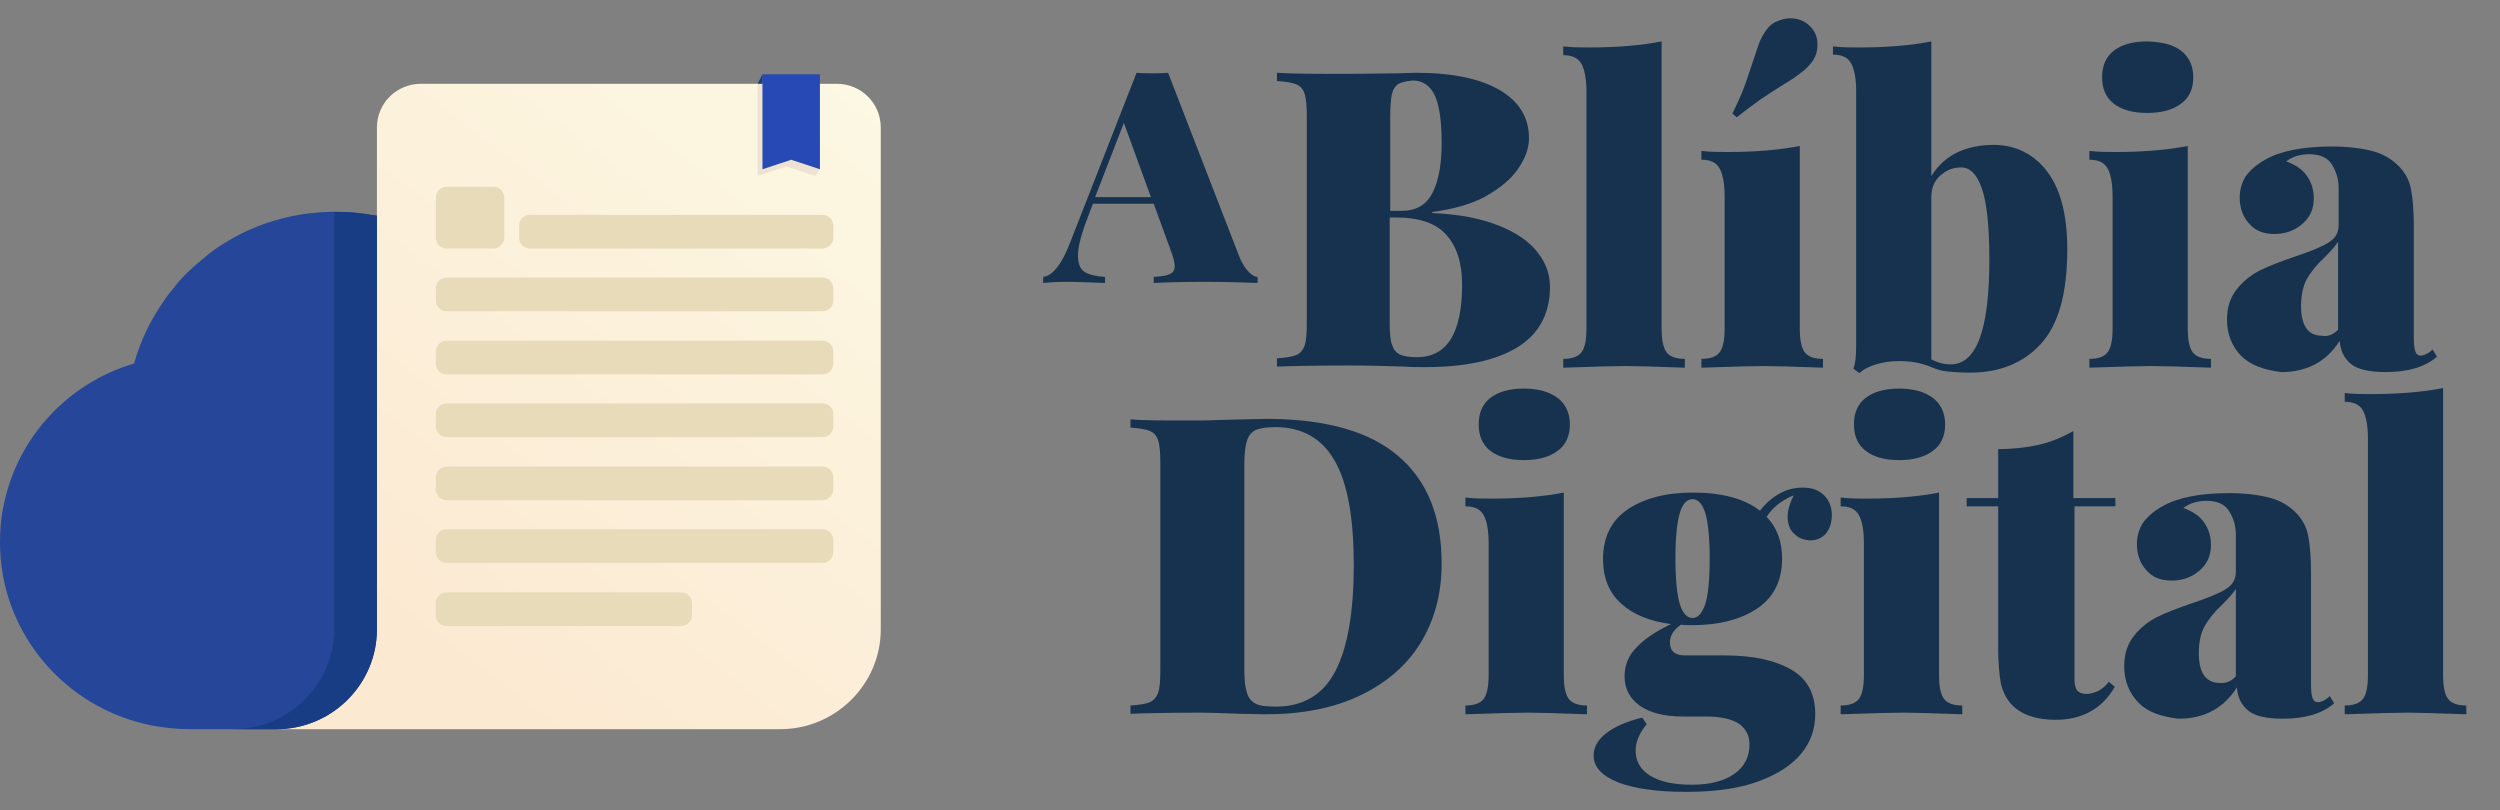 <svg width="432" height="140" viewBox="0 0 432 140" fill="none" xmlns="http://www.w3.org/2000/svg">
<rect x="0" y="0" width="432" height="140" fill="#808080" stroke="none"/>
<path d="M215.787 46.992C216.36 47.563 216.837 47.848 217.315 47.848V48.894C214.832 48.799 211.68 48.704 207.955 48.704C204.04 48.704 201.175 48.799 199.36 48.894V47.848C200.697 47.753 201.557 47.658 202.13 47.373C202.703 47.087 202.989 46.707 202.989 46.042C202.989 45.471 202.798 44.616 202.416 43.57L199.36 35.203H188.855L187.995 37.485C186.849 40.432 186.276 42.619 186.276 44.14C186.276 45.566 186.658 46.517 187.422 46.992C188.186 47.468 189.332 47.753 190.956 47.848V48.894C188.377 48.799 186.181 48.704 184.175 48.704C182.552 48.704 181.215 48.799 180.26 48.894V47.848C181.119 47.753 181.883 47.183 182.647 46.232C183.411 45.281 184.175 43.855 184.939 41.858L196.4 12.576C197.45 12.671 198.405 12.671 199.169 12.671C199.838 12.671 200.793 12.671 201.843 12.576L214.259 44.616C214.736 45.661 215.214 46.422 215.787 46.992ZM198.883 34.063L194.203 21.228L189.237 34.063H198.883Z" fill="#16324E"/>
<path d="M259.049 39.006C262.105 40.242 264.302 41.764 265.734 43.665C267.167 45.471 267.835 47.468 267.835 49.559C267.835 54.218 265.925 57.736 262.201 60.017C258.476 62.299 253.128 63.44 246.252 63.44C244.819 63.44 243.673 63.44 242.718 63.345C239.471 63.25 236.224 63.155 233.168 63.155C227.533 63.155 223.331 63.25 220.657 63.345V61.919C222.185 61.824 223.331 61.634 224 61.348C224.668 61.063 225.146 60.493 225.432 59.732C225.719 58.877 225.814 57.641 225.814 55.739V20.182C225.814 18.376 225.719 17.045 225.432 16.189C225.146 15.333 224.668 14.858 224 14.573C223.331 14.287 222.185 14.097 220.657 14.002V12.576C223.427 12.766 227.533 12.766 233.073 12.766L241.381 12.671C242.336 12.671 243.482 12.576 244.724 12.576C251.027 12.576 255.898 13.622 259.24 15.618C262.583 17.615 264.206 20.372 264.206 23.89C264.206 25.696 263.538 27.407 262.296 29.214C261.055 31.02 259.145 32.541 256.662 33.968C254.179 35.298 251.122 36.154 247.493 36.63V36.82C252.173 37.01 255.993 37.77 259.049 39.006ZM241.668 14.478C241.095 14.858 240.713 15.428 240.522 16.284C240.331 17.14 240.235 18.471 240.235 20.182V36.439H242.145C244.724 36.439 246.538 35.394 247.589 33.207C248.639 31.115 249.117 28.263 249.117 24.65C249.117 21.038 248.735 18.28 247.971 16.569C247.207 14.858 245.87 13.907 244.151 13.907C243.1 14.002 242.241 14.192 241.668 14.478ZM252.651 49.179C252.651 45.376 251.696 42.524 249.881 40.528C248.066 38.531 245.201 37.58 241.19 37.58H240.14V55.739C240.14 57.45 240.235 58.686 240.522 59.542C240.808 60.398 241.19 60.873 241.859 61.253C242.527 61.538 243.482 61.729 244.819 61.729C250.072 61.729 252.651 57.545 252.651 49.179Z" fill="#16324E"/>
<path d="M287.127 56.785C287.127 58.782 287.414 60.113 287.987 60.873C288.56 61.634 289.61 62.014 291.138 62.014V63.535C285.981 63.345 282.543 63.25 280.92 63.25C279.296 63.25 275.667 63.345 270.128 63.535V62.014C271.656 62.014 272.706 61.634 273.28 60.873C273.853 60.113 274.139 58.782 274.139 56.785V15.904C274.139 13.717 273.853 12.101 273.28 11.055C272.706 10.009 271.656 9.534 270.128 9.534V8.013C271.656 8.203 273.088 8.203 274.617 8.203C279.583 8.203 283.785 7.823 287.127 7.157V56.785Z" fill="#16324E"/>
<path d="M311.003 56.785C311.003 58.782 311.29 60.113 311.863 60.873C312.436 61.634 313.486 62.014 315.014 62.014V63.535C309.857 63.345 306.419 63.25 304.796 63.25C303.172 63.25 299.543 63.345 294.004 63.535V62.014C295.532 62.014 296.582 61.634 297.155 60.873C297.728 60.113 298.015 58.782 298.015 56.785V33.968C298.015 31.781 297.728 30.165 297.155 29.119C296.582 28.073 295.532 27.598 294.004 27.598V26.077C295.532 26.267 297.06 26.267 298.493 26.267C303.459 26.267 307.661 25.886 311.003 25.221V56.785ZM314.059 7.728C314.059 8.963 313.677 10.104 312.818 11.055C312.34 11.626 311.863 12.101 311.194 12.576C310.526 13.052 309.953 13.527 309.475 13.812C308.902 14.193 308.52 14.383 308.234 14.573C306.706 15.524 305.369 16.379 304.127 17.235C302.981 18.09 301.644 19.041 300.116 20.277L299.352 19.612C300.212 17.9 300.88 16.379 301.358 15.143C301.835 13.907 302.313 12.291 302.981 10.39C303.459 8.963 303.841 7.823 304.127 7.062C304.509 6.301 304.891 5.541 305.464 4.875C305.942 4.305 306.419 3.925 307.183 3.639C307.852 3.354 308.616 3.164 309.38 3.164C310.621 3.164 311.672 3.544 312.531 4.305C313.582 5.256 314.059 6.301 314.059 7.728Z" fill="#16324E"/>
<path d="M353.788 29.689C356.08 32.732 357.226 37.2 357.226 43.095C357.226 50.7 355.698 56.12 352.642 59.447C349.586 62.775 345.48 64.391 340.418 64.391C338.89 64.391 337.553 64.296 336.598 64.201C335.547 64.106 334.592 63.821 333.733 63.44C331.918 62.68 330.104 62.394 328.194 62.394C326.761 62.394 325.424 62.584 324.183 62.965C322.941 63.345 321.986 63.821 321.318 64.486L320.267 63.725C320.649 62.68 320.745 61.444 320.745 59.732V15.809C320.745 13.622 320.458 12.006 319.885 10.96C319.312 9.914 318.261 9.439 316.733 9.439V8.013C318.261 8.203 319.694 8.203 321.222 8.203C326.188 8.203 330.39 7.823 333.733 7.157V30.45C335.929 26.837 339.559 25.031 344.716 25.031C348.44 25.126 351.496 26.647 353.788 29.689ZM343.761 44.806C343.761 38.911 343.283 34.823 342.424 32.447C341.564 30.07 340.418 28.929 338.89 28.929C337.457 28.929 336.311 29.404 335.261 30.355C334.21 31.306 333.733 32.542 333.733 34.063V62.109C334.879 62.68 335.929 62.965 337.075 62.965C341.564 62.965 343.761 56.975 343.761 44.806Z" fill="#16324E"/>
<path d="M378.044 56.785C378.044 58.782 378.331 60.113 378.904 60.873C379.477 61.634 380.527 62.014 382.055 62.014V63.535C376.898 63.345 373.46 63.25 371.837 63.25C370.213 63.25 366.584 63.345 361.045 63.535V62.014C362.573 62.014 363.624 61.634 364.197 60.873C364.77 60.113 365.056 58.782 365.056 56.785V33.968C365.056 31.781 364.77 30.165 364.197 29.119C363.624 28.073 362.573 27.598 361.045 27.598V26.077C362.573 26.267 364.101 26.267 365.534 26.267C370.5 26.267 374.702 25.887 378.044 25.221V56.785ZM376.898 8.773C378.235 9.819 378.999 11.34 378.999 13.337C378.999 15.334 378.331 16.855 376.898 17.9C375.561 18.946 373.556 19.517 371.073 19.517C368.494 19.517 366.584 18.946 365.247 17.9C363.91 16.855 363.241 15.334 363.241 13.337C363.241 11.34 363.91 9.819 365.247 8.773C366.584 7.728 368.494 7.157 371.073 7.157C373.651 7.252 375.561 7.728 376.898 8.773Z" fill="#16324E"/>
<path d="M387.214 61.444C385.686 59.828 384.826 57.736 384.826 55.264C384.826 53.078 385.399 51.366 386.545 49.94C387.691 48.514 389.028 47.468 390.556 46.708C392.084 45.947 394.09 45.187 396.573 44.331C399.151 43.475 401.062 42.715 402.303 41.954C403.545 41.194 404.118 40.243 404.118 38.912V32.542C404.118 31.021 403.736 29.69 402.972 28.454C402.208 27.218 400.871 26.647 399.056 26.647C397.528 26.647 396.191 27.028 395.045 27.883C396.668 28.454 397.91 29.309 398.674 30.45C399.438 31.591 399.82 32.827 399.82 34.253C399.82 36.155 399.151 37.581 397.814 38.722C396.477 39.862 394.854 40.433 393.039 40.433C391.129 40.433 389.697 39.862 388.646 38.627C387.596 37.486 387.023 35.965 387.023 34.158C387.023 32.732 387.405 31.496 388.073 30.45C388.837 29.404 389.888 28.454 391.416 27.598C394.09 26.077 397.91 25.316 402.972 25.316C405.646 25.316 407.938 25.602 409.848 26.077C411.758 26.552 413.381 27.503 414.718 28.929C415.673 29.975 416.342 31.211 416.628 32.732C416.915 34.253 417.106 36.345 417.106 39.007V58.307C417.106 59.542 417.201 60.303 417.392 60.779C417.583 61.254 417.87 61.444 418.252 61.444C418.634 61.444 418.92 61.349 419.302 61.159C419.684 60.969 420.066 60.683 420.353 60.398L421.117 61.634C419.016 63.441 416.055 64.296 412.235 64.296C409.37 64.296 407.365 63.821 406.219 62.87C405.073 61.919 404.404 60.588 404.309 58.877C402.017 62.49 398.674 64.296 394.185 64.296C391.129 63.916 388.837 63.06 387.214 61.444ZM404.022 56.976V41.764C403.545 42.525 402.781 43.38 401.635 44.521C400.298 45.757 399.343 46.993 398.674 48.134C398.005 49.275 397.623 50.891 397.623 52.888C397.623 56.31 398.865 58.021 401.253 58.021C402.399 58.212 403.258 57.736 404.022 56.976Z" fill="#16324E"/>
<path d="M241.667 78.842C246.633 83.12 249.116 89.205 249.116 97.381C249.116 102.61 247.875 107.174 245.487 111.072C243.1 114.969 239.566 118.012 234.982 120.198C230.398 122.385 224.954 123.431 218.651 123.431L214.163 123.336C211.298 123.241 209.196 123.146 207.859 123.146C202.225 123.146 198.023 123.241 195.349 123.336V121.91C196.877 121.815 198.023 121.625 198.691 121.339C199.36 121.054 199.837 120.484 200.124 119.723C200.41 118.867 200.506 117.632 200.506 115.73V80.078C200.506 78.272 200.41 76.94 200.124 76.085C199.837 75.229 199.36 74.754 198.691 74.469C198.023 74.183 196.877 73.993 195.349 73.898V72.472C197.545 72.662 200.792 72.662 205.185 72.662H207.764L210.916 72.567C214.927 72.472 217.792 72.377 219.32 72.377C229.252 72.472 236.701 74.564 241.667 78.842ZM217.028 74.278C216.264 74.659 215.786 75.229 215.5 76.085C215.213 76.94 215.022 78.272 215.022 79.983V115.92C215.022 117.632 215.213 118.963 215.5 119.818C215.786 120.674 216.264 121.244 217.028 121.625C217.792 122.005 218.938 122.1 220.466 122.1C225.241 122.1 228.679 120.008 230.78 115.92C232.881 111.832 233.932 105.747 233.932 97.666C233.932 89.585 232.881 83.596 230.684 79.698C228.488 75.8 225.05 73.803 220.37 73.803C218.938 73.803 217.792 73.993 217.028 74.278Z" fill="#16324E"/>
<path d="M270.223 116.68C270.223 118.677 270.51 120.008 271.083 120.768C271.656 121.529 272.706 121.909 274.234 121.909V123.43C269.077 123.24 265.639 123.145 264.015 123.145C262.392 123.145 258.763 123.24 253.224 123.43V121.909C254.752 121.909 255.802 121.529 256.375 120.768C256.948 120.008 257.235 118.677 257.235 116.68V93.863C257.235 91.676 256.948 90.06 256.375 89.014C255.802 87.968 254.752 87.493 253.224 87.493V85.972C254.752 86.162 256.28 86.162 257.712 86.162C262.678 86.162 266.881 85.782 270.223 85.116V116.68ZM269.173 68.764C270.51 69.809 271.274 71.331 271.274 73.327C271.274 75.324 270.605 76.845 269.173 77.891C267.836 78.936 265.83 79.507 263.347 79.507C260.768 79.507 258.858 78.936 257.521 77.891C256.184 76.845 255.516 75.324 255.516 73.327C255.516 71.331 256.184 69.809 257.521 68.764C258.858 67.718 260.768 67.147 263.347 67.147C265.83 67.147 267.74 67.718 269.173 68.764Z" fill="#16324E"/>
<path d="M310.047 92.247C309.283 91.581 308.901 90.535 308.901 89.3C308.901 88.159 309.283 86.923 309.952 85.592C307.851 86.447 306.323 87.683 305.272 89.3C307.087 91.201 307.946 93.578 307.946 96.525C307.946 100.328 306.514 103.18 303.744 105.082C300.975 106.983 297.154 108.029 292.475 108.029C291.52 108.029 290.851 108.029 290.469 107.934C289.228 108.789 288.559 109.835 288.559 110.976C288.559 112.497 289.419 113.258 291.138 113.258H298.109C302.98 113.258 306.8 114.114 309.57 115.73C312.339 117.346 313.676 119.913 313.676 123.431C313.676 125.903 312.912 128.184 311.289 130.181C309.665 132.177 307.182 133.794 303.84 135.029C300.497 136.265 296.295 136.836 291.329 136.836C286.363 136.836 282.447 136.265 279.677 135.22C276.812 134.079 275.38 132.558 275.38 130.561C275.38 129.135 276.048 127.899 277.481 126.758C278.913 125.617 281.015 124.667 283.784 124.001L284.548 125.142C283.211 126.758 282.638 128.279 282.638 129.705C282.638 131.607 283.498 133.033 285.217 134.079C286.936 135.125 289.323 135.6 292.379 135.6C295.531 135.6 298.014 134.934 299.733 133.698C301.452 132.463 302.312 130.751 302.312 128.66C302.312 127.138 301.739 125.998 300.593 125.142C299.446 124.286 297.441 123.811 294.671 123.811H290.756C287.509 123.811 285.026 123.145 283.307 121.909C281.588 120.674 280.728 118.962 280.728 116.871C280.728 114.969 281.397 113.258 282.829 111.832C284.166 110.406 286.172 109.075 288.75 107.839C285.121 107.363 282.256 106.223 280.155 104.321C278.054 102.42 277.003 99.853 277.003 96.62C277.003 92.817 278.436 89.965 281.206 88.064C283.975 86.162 287.795 85.116 292.475 85.116C297.536 85.116 301.452 86.162 304.126 88.254C305.081 87.018 306.132 86.067 307.469 85.306C308.806 84.546 310.143 84.261 311.575 84.261C313.199 84.261 314.345 84.736 315.204 85.592C316.064 86.447 316.541 87.588 316.541 89.014C316.541 90.345 316.159 91.391 315.491 92.247C314.727 93.007 313.867 93.388 312.721 93.388C311.671 93.293 310.811 93.007 310.047 92.247ZM294.671 104.416C295.149 102.895 295.435 100.233 295.435 96.525C295.435 92.817 295.149 90.25 294.671 88.634C294.194 87.113 293.43 86.257 292.475 86.257C291.52 86.257 290.756 87.018 290.278 88.634C289.801 90.155 289.514 92.817 289.514 96.525C289.514 100.233 289.801 102.8 290.278 104.416C290.756 105.937 291.52 106.793 292.475 106.793C293.43 106.793 294.098 105.937 294.671 104.416Z" fill="#16324E"/>
<path d="M335.069 116.68C335.069 118.677 335.355 120.008 335.928 120.768C336.501 121.529 337.552 121.909 339.08 121.909V123.43C333.923 123.24 330.485 123.145 328.861 123.145C327.238 123.145 323.608 123.24 318.069 123.43V121.909C319.597 121.909 320.648 121.529 321.221 120.768C321.794 120.008 322.08 118.677 322.08 116.68V93.863C322.08 91.676 321.794 90.06 321.221 89.014C320.648 87.968 319.597 87.493 318.069 87.493V85.972C319.597 86.162 321.125 86.162 322.558 86.162C327.524 86.162 331.726 85.782 335.069 85.116V116.68ZM334.018 68.764C335.355 69.809 336.119 71.331 336.119 73.327C336.119 75.324 335.451 76.845 334.018 77.891C332.681 78.936 330.676 79.507 328.193 79.507C325.614 79.507 323.704 78.936 322.367 77.891C321.03 76.845 320.361 75.324 320.361 73.327C320.361 71.331 321.03 69.809 322.367 68.764C323.704 67.718 325.614 67.147 328.193 67.147C330.676 67.147 332.586 67.718 334.018 68.764Z" fill="#16324E"/>
<path d="M358.468 86.068H365.535V87.494H358.468V117.346C358.468 118.297 358.659 118.963 358.945 119.343C359.327 119.723 359.805 119.913 360.569 119.913C361.142 119.913 361.81 119.723 362.479 119.438C363.243 119.058 363.816 118.582 364.389 117.822L365.439 118.678C363.243 122.48 359.805 124.382 355.221 124.382C351.878 124.382 349.395 123.526 347.771 121.91C346.721 120.864 346.148 119.628 345.766 118.202C345.479 116.681 345.288 114.589 345.288 111.927V87.494H339.845V86.068H345.288V77.606C347.867 77.606 350.255 77.321 352.356 76.846C354.457 76.37 356.462 75.514 358.277 74.469V86.068H358.468Z" fill="#16324E"/>
<path d="M369.45 121.339C367.922 119.723 367.062 117.632 367.062 115.16C367.062 112.973 367.636 111.262 368.782 109.836C369.928 108.41 371.265 107.364 372.793 106.603C374.321 105.843 376.326 105.082 378.809 104.226C381.388 103.371 383.298 102.61 384.539 101.85C385.781 101.089 386.354 100.138 386.354 98.807V92.437C386.354 90.916 385.972 89.585 385.208 88.349C384.444 87.113 383.107 86.543 381.292 86.543C379.764 86.543 378.427 86.923 377.281 87.779C378.905 88.349 380.146 89.205 380.91 90.346C381.674 91.487 382.056 92.723 382.056 94.149C382.056 96.05 381.388 97.476 380.051 98.617C378.714 99.758 377.09 100.328 375.276 100.328C373.366 100.328 371.933 99.758 370.883 98.522C369.832 97.381 369.259 95.86 369.259 94.054C369.259 92.628 369.641 91.392 370.31 90.346C371.074 89.3 372.124 88.349 373.652 87.494C376.326 85.972 380.146 85.212 385.208 85.212C387.882 85.212 390.174 85.497 392.084 85.972C393.994 86.448 395.618 87.399 396.955 88.825C397.91 89.871 398.578 91.106 398.865 92.628C399.151 94.149 399.342 96.24 399.342 98.902V118.202C399.342 119.438 399.438 120.199 399.629 120.674C399.82 121.149 400.106 121.339 400.488 121.339C400.87 121.339 401.157 121.244 401.539 121.054C401.921 120.864 402.303 120.579 402.589 120.294L403.353 121.53C401.252 123.336 398.292 124.192 394.472 124.192C391.607 124.192 389.601 123.716 388.455 122.766C387.309 121.815 386.64 120.484 386.545 118.773C384.253 122.385 380.91 124.192 376.422 124.192C373.366 123.811 371.074 123.051 369.45 121.339ZM386.354 116.871V101.755C385.876 102.515 385.112 103.371 383.966 104.512C382.629 105.748 381.674 106.984 381.006 108.124C380.337 109.265 379.955 110.882 379.955 112.878C379.955 116.301 381.197 118.012 383.584 118.012C384.635 118.107 385.59 117.727 386.354 116.871Z" fill="#16324E"/>
<path d="M422.167 116.681C422.167 118.677 422.454 120.008 423.027 120.769C423.6 121.529 424.65 121.91 426.179 121.91V123.431C421.021 123.241 417.583 123.146 415.96 123.146C414.336 123.146 410.707 123.241 405.168 123.431V121.91C406.696 121.91 407.747 121.529 408.32 120.769C408.893 120.008 409.179 118.677 409.179 116.681V75.799C409.179 73.613 408.893 71.996 408.32 70.951C407.747 69.905 406.696 69.43 405.168 69.43V67.908C406.696 68.099 408.129 68.099 409.657 68.099C414.623 68.099 418.825 67.718 422.167 67.053V116.681Z" fill="#16324E"/>
<path d="M65.132 37.289C64.801 37.207 64.387 37.125 64.056 37.125C63.559 37.042 63.063 36.961 62.566 36.878C62.484 36.878 62.401 36.878 62.318 36.878C61.904 36.796 61.49 36.796 60.994 36.714C60.911 36.714 60.911 36.714 60.828 36.714C60.332 36.714 59.918 36.632 59.421 36.632C53.545 36.386 47.67 37.535 42.29 40.079C40.718 40.818 39.228 41.72 37.821 42.623C37.325 42.951 36.828 43.279 36.331 43.69C36.001 43.936 35.669 44.182 35.338 44.51C34.014 45.577 32.69 46.726 31.531 47.957C31.118 48.367 30.787 48.778 30.456 49.188C30.373 49.27 30.29 49.352 30.29 49.434C29.628 50.255 28.966 50.993 28.387 51.896C26.069 55.179 24.249 58.872 23.173 62.811C11.752 66.175 3.062 75.531 0.662 87.184C0.166 89.317 0 91.533 0 93.749C0 109.341 11.255 122.389 26.152 125.344C28.304 125.754 30.538 126 32.773 126C33.021 126 47.67 126 47.67 126H47.752C57.352 126 65.132 118.204 65.132 108.767C65.132 108.767 65.132 37.125 65.132 37.289Z" fill="#254699"/>
<path d="M152.196 108.767V22.026C152.196 17.84 148.803 14.476 144.582 14.476H72.746C68.526 14.476 65.132 17.84 65.132 22.026V108.767C65.132 118.205 57.353 126.001 47.753 126.001C50.153 126.001 101.629 126.001 134.733 126.001H134.816C144.416 126.001 152.196 118.205 152.196 108.767Z" fill="url(#paint0_linear)"/>
<path d="M40.304 126.001C40.8 126.001 43.78 126.001 48.414 126.001C57.683 125.673 65.132 118.041 65.132 108.767C65.132 108.767 65.132 37.125 65.132 37.289C64.801 37.207 64.387 37.125 64.056 37.125C63.559 37.043 63.063 36.961 62.566 36.879C62.483 36.879 62.401 36.879 62.318 36.879C61.904 36.797 61.49 36.797 60.994 36.715C60.911 36.715 60.911 36.715 60.828 36.715C60.332 36.715 59.918 36.633 59.421 36.633C58.842 36.633 58.263 36.633 57.766 36.633V108.849C57.683 118.205 49.904 126.001 40.304 126.001Z" fill="#193D84"/>
<path d="M142.098 42.952H91.614C90.538 42.952 89.711 42.131 89.711 41.064V39.013C89.711 37.946 90.538 37.125 91.614 37.125H142.098C143.174 37.125 144.001 37.946 144.001 39.013V41.064C144.001 42.049 143.174 42.952 142.098 42.952Z" fill="#E8DBBA"/>
<path d="M85.242 42.952H77.214C76.138 42.952 75.311 42.131 75.311 41.064V34.171C75.311 33.104 76.138 32.283 77.214 32.283H85.242C86.318 32.283 87.145 33.104 87.145 34.171V40.982C87.145 42.049 86.318 42.952 85.242 42.952Z" fill="#E8DBBA"/>
<path d="M142.098 53.784H77.214C76.138 53.784 75.311 52.963 75.311 51.896V49.844C75.311 48.778 76.138 47.957 77.214 47.957H142.098C143.173 47.957 144.001 48.778 144.001 49.844V51.896C144.001 52.963 143.173 53.784 142.098 53.784Z" fill="#E8DBBA"/>
<path d="M142.098 64.699H77.214C76.138 64.699 75.311 63.878 75.311 62.811V60.76C75.311 59.693 76.138 58.872 77.214 58.872H142.098C143.173 58.872 144.001 59.693 144.001 60.76V62.811C144.001 63.796 143.173 64.699 142.098 64.699Z" fill="#E8DBBA"/>
<path d="M142.098 75.532H77.214C76.138 75.532 75.311 74.711 75.311 73.644V71.593C75.311 70.526 76.138 69.705 77.214 69.705H142.098C143.173 69.705 144.001 70.526 144.001 71.593V73.644C144.001 74.711 143.173 75.532 142.098 75.532Z" fill="#E8DBBA"/>
<path d="M142.098 86.446H77.214C76.138 86.446 75.311 85.625 75.311 84.558V82.507C75.311 81.44 76.138 80.619 77.214 80.619H142.098C143.173 80.619 144.001 81.44 144.001 82.507V84.558C144.001 85.543 143.173 86.446 142.098 86.446Z" fill="#E8DBBA"/>
<path d="M142.098 97.278H77.214C76.138 97.278 75.311 96.457 75.311 95.39V93.339C75.311 92.272 76.138 91.451 77.214 91.451H142.098C143.173 91.451 144.001 92.272 144.001 93.339V95.39C144.001 96.457 143.173 97.278 142.098 97.278Z" fill="#E8DBBA"/>
<path d="M117.683 108.193H77.214C76.138 108.193 75.311 107.372 75.311 106.305V104.254C75.311 103.187 76.138 102.366 77.214 102.366H117.683C118.759 102.366 119.587 103.187 119.587 104.254V106.305C119.587 107.29 118.677 108.193 117.683 108.193Z" fill="#E8DBBA"/>
<path d="M141.685 28.262V14.476H130.926V30.396L135.891 28.755L140.857 30.396L141.685 29.247V28.262Z" fill="#EEE2D2"/>
<path d="M141.684 29.247L136.719 27.606L131.753 29.247V12.834H141.684V29.247Z" fill="#2649B6"/>
<path d="M131.753 12.834L130.926 14.475H131.753V12.834Z" fill="#193D84"/>
<defs>
<linearGradient id="paint0_linear" x1="148.683" y1="14.001" x2="62.427" y2="126.291" gradientUnits="userSpaceOnUse">
<stop stop-color="#FCF8E3"/>
<stop offset="0.878" stop-color="#FCE9D2"/>
</linearGradient>
</defs>
</svg>
